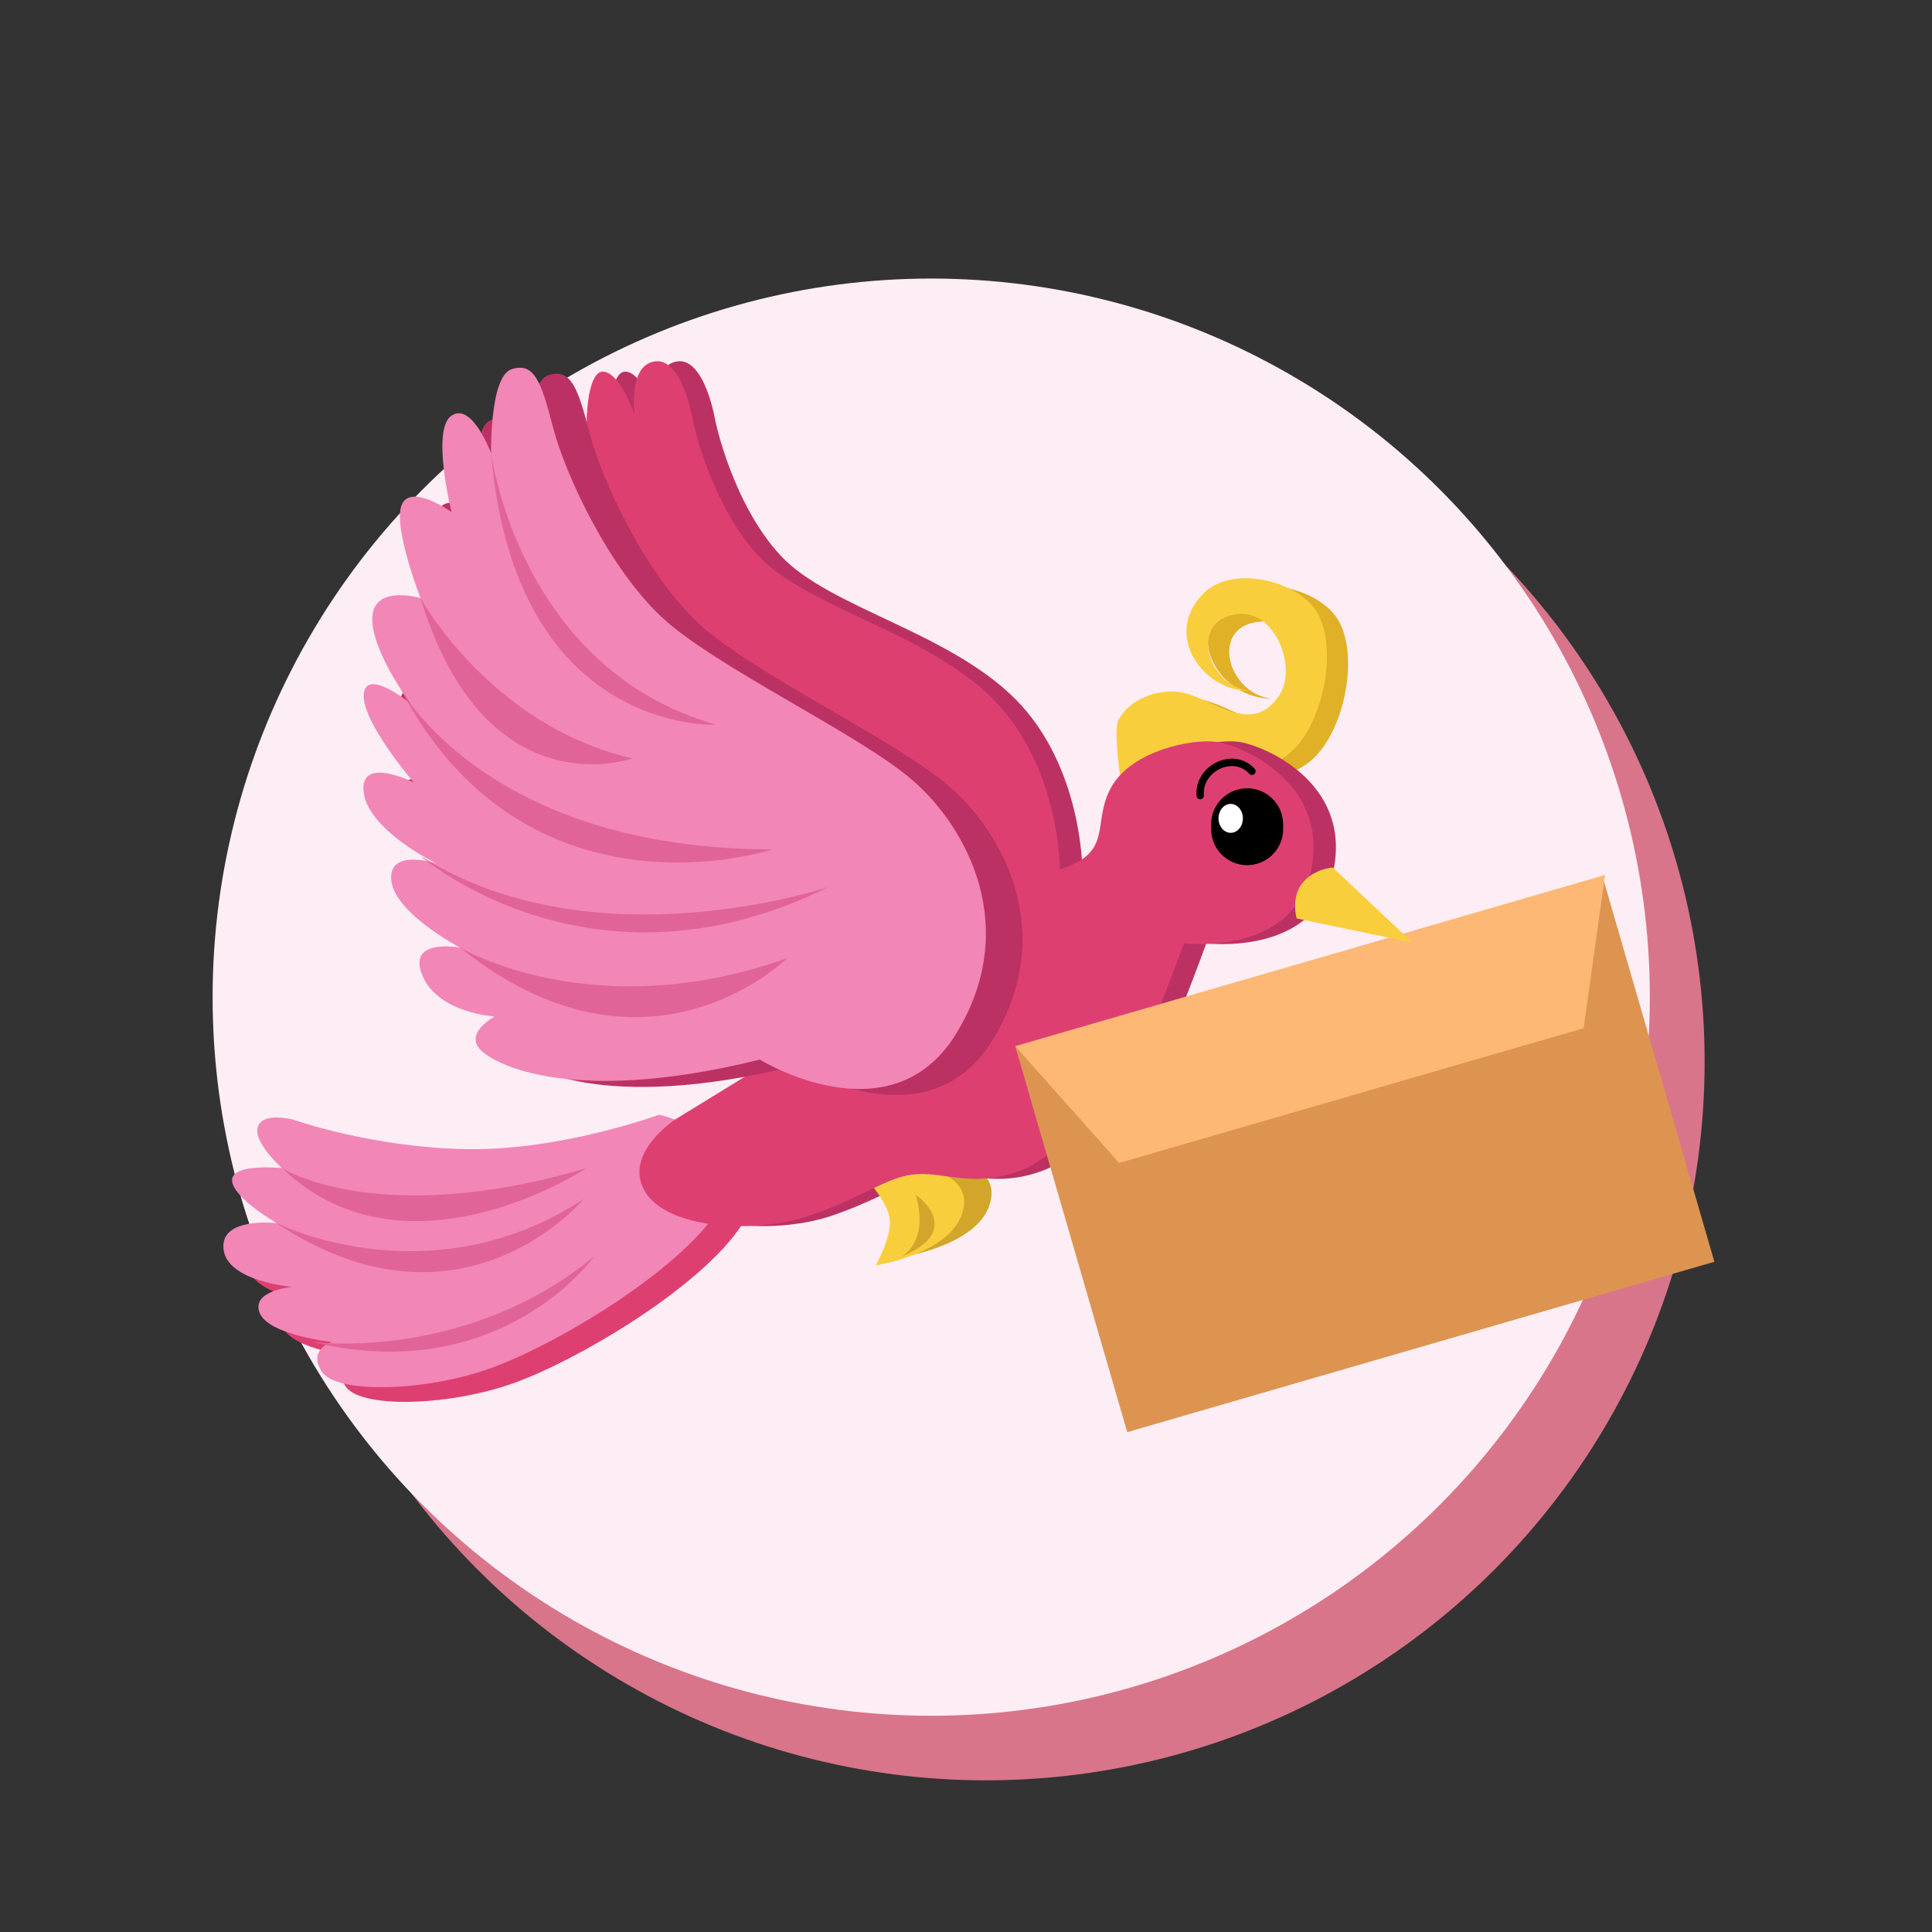 <?xml version="1.0" encoding="UTF-8" standalone="no"?>
<!-- Generator: Adobe Illustrator 17.1.0, SVG Export Plug-In . SVG Version: 6.00 Build 0)  -->

<svg
   xmlns:dc="http://purl.org/dc/elements/1.1/"
   xmlns:cc="http://creativecommons.org/ns#"
   xmlns:rdf="http://www.w3.org/1999/02/22-rdf-syntax-ns#"
   xmlns:svg="http://www.w3.org/2000/svg"
   xmlns="http://www.w3.org/2000/svg"
   xmlns:sodipodi="http://sodipodi.sourceforge.net/DTD/sodipodi-0.dtd"
   xmlns:inkscape="http://www.inkscape.org/namespaces/inkscape"
   version="1.1"
   id="Layer_1"
   x="0px"
   y="0px"
   viewBox="0 0 595.28 595.28"
   enable-background="new 0 0 595.28 595.28"
   xml:space="preserve"
   sodipodi:docname="send.svg"
   inkscape:version="0.92.5 (2060ec1f9f, 2020-04-08)"><rect x="0" y="0" width="595.28" height="595.28" fill="#333333" stroke="none"/><defs
   id="defs83">
	
	

		
		
	
			
			
			
			
			
			
			
			
			
			
			
			
			
			
			
			
			
			
			
			
			
			
			
				
			
			
			
		
			
			
		</defs><sodipodi:namedview
   pagecolor="#ffffff"
   bordercolor="#666666"
   borderopacity="1"
   objecttolerance="10"
   gridtolerance="10"
   guidetolerance="10"
   inkscape:pageopacity="0"
   inkscape:pageshadow="2"
   inkscape:window-width="1920"
   inkscape:window-height="1016"
   id="namedview81"
   showgrid="false"
   inkscape:zoom="1.1213358"
   inkscape:cx="459.47213"
   inkscape:cy="180.84823"
   inkscape:window-x="0"
   inkscape:window-y="27"
   inkscape:window-maximized="1"
   inkscape:current-layer="Layer_1" />
<g
   id="g1037"><g
     id="g4">
				<circle
   cx="303.809"
   cy="327.14"
   r="221.413"
   id="circle2"
   style="fill:#d8758a" />
			</g><g
     id="g8">
				<circle
   cx="286.922"
   cy="307.24"
   r="221.413"
   id="circle6"
   style="fill:#fdeef5" />
			</g><path
     d="m 403.749,234.505 c 10.02,-8.18 15.176,-31.257 8.832,-43.018 -5.402,-10.012 -25.657,-15.143 -34.702,-6.818 -13.417,12.341 -1.382,30.563 13.864,30.612 -13.761,-1.666 -19.229,-22.748 -3.199,-23.765 11.024,-0.698 17.661,16.58 12.186,24.983 -8.755,13.417 -21.219,0.209 -31.144,-0.982 -6.747,-0.81 -14.993,2.324 -18.405,8.512 -1.752,3.168 0.63,19.784 0.931,19.542 11.467,-9.283 10.84,-6.978 23.422,-4.299 9.561,2.034 20.284,1.712 28.215,-4.767 z"
     id="path12"
     inkscape:connector-curvature="0"
     style="fill:#e0b027" /><path
     d="m 397.24,232.168 c 10.02,-8.182 15.172,-31.261 8.832,-43.02 -5.405,-10.012 -25.654,-15.143 -34.702,-6.82 -13.417,12.345 -1.385,30.564 13.86,30.614 -13.754,-1.666 -19.226,-22.746 -3.192,-23.765 11.016,-0.698 17.661,16.58 12.178,24.983 -8.752,13.417 -21.219,0.209 -31.136,-0.982 -6.75,-0.81 -14.996,2.324 -18.412,8.514 -1.748,3.166 0.63,19.783 0.935,19.541 11.467,-9.281 10.837,-6.978 23.422,-4.299 9.561,2.034 20.281,1.712 28.215,-4.766 z"
     id="path14"
     inkscape:connector-curvature="0"
     style="fill:#f9ce3d" /><path
     d="m 333.48,267.858 c 0,0 0,-31.838 -20.699,-52.526 -20.692,-20.686 -57.296,-28.118 -72.156,-44.035 -14.861,-15.92 -20.164,-41.387 -20.164,-41.387 0,0 -3.181,-19.629 -11.676,-18.57 -8.488,1.057 -6.362,16.453 -6.362,16.453 0,0 -4.764,-13.804 -10.078,-13.269 -5.307,0.524 -6.905,23.338 -0.539,42.968 6.377,19.638 53.598,168.728 53.598,168.728 l -30.242,18.571 c 0,0 -16.455,10.606 -9.561,22.278 6.904,11.676 33.962,13.257 50.933,7.432 16.975,-5.836 23.88,-12.198 32.906,-12.732 9.008,-0.535 17.514,4.231 31.829,-1.061 14.326,-5.312 33.954,-32.373 37.678,-38.733 3.712,-6.371 12.728,-31.318 12.728,-31.318 0,0 33.958,4.258 39.257,-22.802 5.318,-27.059 -21.74,-38.199 -29.176,-39.269 -7.425,-1.059 -25.998,2.653 -32.375,13.804 -6.351,11.142 1.078,20.165 -15.901,25.468 z"
     id="path16"
     inkscape:connector-curvature="0"
     style="fill:#bc3164" /><path
     d="m 274.004,359.104 c 0,0 7.421,7.429 8.491,13.255 1.056,5.838 -4.244,14.861 -4.244,14.861 0,0 24.4,-3.709 27.05,-17.499 2.661,-13.805 -21.212,-14.86 -31.297,-10.617 z"
     id="path18"
     inkscape:connector-curvature="0"
     style="fill:#d1a62a" /><path
     d="m 210.383,347.978 c 0,0 -30.249,11.141 -59.432,10.606 -29.179,-0.524 -53.048,-9.012 -53.048,-9.012 0,0 -9.558,-2.661 -11.152,2.118 -1.576,4.777 7.429,12.732 7.429,12.732 0,0 -15.392,-1.592 -15.392,3.72 0,5.303 13.813,13.257 13.813,13.257 0,0 -17.521,-2.127 -16.448,7.955 1.063,10.082 21.208,11.676 21.208,11.676 0,0 -12.728,1.068 -10.089,7.964 2.668,6.882 22.293,9.024 22.293,9.024 0,0 -7.432,2.104 -3.177,9.01 4.247,6.897 30.773,6.364 50.937,-0.535 20.164,-6.893 61.539,-31.301 72.688,-51.465 11.136,-20.153 -19.63,-27.05 -19.63,-27.05 z"
     id="path20"
     inkscape:connector-curvature="0"
     style="fill:#de3f71" /><path
     d="m 203.097,343.463 c 0,0 -30.249,11.139 -59.432,10.602 -29.176,-0.52 -53.052,-9.008 -53.052,-9.008 0,0 -9.554,-2.664 -11.148,2.115 -1.58,4.781 7.432,12.735 7.432,12.735 0,0 -15.396,-1.594 -15.396,3.72 0,5.301 13.816,13.256 13.816,13.256 0,0 -17.525,-2.128 -16.455,7.954 1.067,10.082 21.208,11.676 21.208,11.676 0,0 -12.724,1.068 -10.086,7.965 2.664,6.883 22.289,9.023 22.289,9.023 0,0 -7.432,2.104 -3.174,9.012 4.247,6.895 30.773,6.358 50.937,-0.535 20.164,-6.897 61.54,-31.303 72.688,-51.465 11.139,-20.155 -19.627,-27.05 -19.627,-27.05 z"
     id="path22"
     inkscape:connector-curvature="0"
     style="fill:#f286b6" /><path
     d="m 265.556,361.772 c 0,0 7.421,7.429 8.495,13.256 1.052,5.836 -4.244,14.861 -4.244,14.861 0,0 24.397,-3.712 27.046,-17.499 2.661,-13.806 -21.207,-14.863 -31.297,-10.618 z"
     id="path24"
     inkscape:connector-curvature="0"
     style="fill:#f9ce3d" /><path
     d="m 326.575,267.858 c 0,0 0,-31.838 -20.695,-52.526 -20.695,-20.686 -57.299,-28.118 -72.156,-44.035 -14.861,-15.92 -20.167,-41.387 -20.167,-41.387 0,0 -3.174,-19.629 -11.672,-18.57 -8.491,1.057 -6.362,16.453 -6.362,16.453 0,0 -4.768,-13.804 -10.082,-13.269 -5.307,0.524 -6.908,23.338 -0.539,42.968 6.377,19.638 53.602,168.728 53.602,168.728 l -30.246,18.571 c 0,0 -16.455,10.606 -9.561,22.278 6.908,11.676 33.969,13.257 50.937,7.432 16.972,-5.836 23.88,-12.198 32.906,-12.732 9.008,-0.535 17.51,4.231 31.825,-1.061 14.329,-5.312 33.958,-32.373 37.681,-38.733 3.709,-6.371 12.728,-31.318 12.728,-31.318 0,0 33.958,4.258 39.257,-22.802 5.314,-27.059 -21.74,-38.199 -29.176,-39.269 -7.432,-1.059 -26.002,2.653 -32.371,13.804 -6.358,11.142 1.07,20.165 -15.909,25.468 z"
     id="path26"
     inkscape:connector-curvature="0"
     style="fill:#de3f71" /><path
     d="m 245.4,328.338 c 0,0 40.324,24.943 60.48,-7.954 20.16,-32.897 3.185,-63.663 -13.263,-77.991 -16.451,-14.328 -61.008,-35.016 -77.463,-50.411 -16.459,-15.396 -29.714,-44.035 -33.43,-58.347 -3.716,-14.329 -5.831,-20.166 -12.724,-18.049 -6.897,2.129 -6.377,25.991 -6.377,25.991 0,0 -5.823,-15.911 -12.2,-11.665 -6.369,4.244 0,29.721 0,29.721 0,0 -12.739,-9.036 -15.388,-2.138 -2.657,6.906 5.834,28.651 5.834,28.651 0,0 -14.311,-4.244 -14.853,5.836 -0.528,10.086 11.669,26.539 11.669,26.539 0,0 -13.791,-11.143 -14.315,-2.662 -0.528,8.499 15.385,27.057 15.385,27.057 0,0 -16.983,-8.488 -15.385,3.185 1.583,11.678 22.282,21.758 22.282,21.758 0,0 -14.854,-4.775 -13.794,5.303 1.048,10.082 21.219,20.699 21.219,20.699 0,0 -16.444,-3.199 -11.672,8.478 4.768,11.685 22.289,12.733 22.289,12.733 0,0 -7.964,4.253 -5.321,9.023 2.659,4.778 27.067,19.104 87.027,4.243 z"
     id="path28"
     inkscape:connector-curvature="0"
     style="fill:#bc3164" /><path
     d="m 234.105,326.48 c 0,0 40.324,24.941 60.484,-7.956 20.16,-32.895 3.181,-63.665 -13.263,-77.991 -16.451,-14.326 -61.012,-35.014 -77.467,-50.41 -16.459,-15.398 -29.711,-44.036 -33.43,-58.351 -3.712,-14.326 -5.831,-20.164 -12.724,-18.047 -6.897,2.127 -6.377,25.991 -6.377,25.991 0,0 -5.823,-15.911 -12.2,-11.663 -6.369,4.244 0,29.721 0,29.721 0,0 -12.735,-9.037 -15.389,-2.14 -2.653,6.906 5.838,28.651 5.838,28.651 0,0 -14.318,-4.244 -14.853,5.838 -0.531,10.082 11.669,26.537 11.669,26.537 0,0 -13.794,-11.141 -14.319,-2.662 -0.528,8.5 15.389,27.059 15.389,27.059 0,0 -16.983,-8.49 -15.389,3.185 1.583,11.676 22.279,21.756 22.279,21.756 0,0 -14.846,-4.777 -13.791,5.303 1.048,10.084 21.223,20.697 21.223,20.697 0,0 -16.448,-3.196 -11.673,8.48 4.764,11.684 22.289,12.733 22.289,12.733 0,0 -7.964,4.253 -5.325,9.023 2.661,4.779 27.073,19.107 87.029,4.246 z"
     id="path30"
     inkscape:connector-curvature="0"
     style="fill:#f286b6" /><path
     d="m 129.577,184.286 c 0,0 21.472,39.309 65.248,49.38 0.001,-0.001 -45.216,16.375 -65.248,-49.38 z"
     id="path32"
     inkscape:connector-curvature="0"
     style="fill:#e16498" /><path
     d="m 123.263,212.039 c 0,0 26.588,49.607 114.749,49.68 0,0 -75.697,25.013 -114.749,-49.68 z"
     id="path34"
     inkscape:connector-curvature="0"
     style="fill:#e16498" /><path
     d="m 151.328,139.716 c 0,0 8.572,66.3 69.283,83.559 0,0 -61.942,3.303 -69.283,-83.559 z"
     id="path36"
     inkscape:connector-curvature="0"
     style="fill:#e16498" /><path
     d="m 129.577,263.735 c 0,0 52.656,45.863 125.659,9.562 0,0 -72.288,24.367 -125.659,-9.562 z"
     id="path38"
     inkscape:connector-curvature="0"
     style="fill:#e16498" /><path
     d="m 141.785,291.998 c 0,0 41.269,24.516 100.76,3.209 0,0 -43.19,42.982 -100.76,-3.209 z"
     id="path40"
     inkscape:connector-curvature="0"
     style="fill:#e16498" /><path
     d="m 86.897,359.907 c 0,0 29.494,18.969 93.863,0 0,0 -55.614,36.749 -93.863,0 z"
     id="path42"
     inkscape:connector-curvature="0"
     style="fill:#e16498" /><path
     d="m 86.882,377.569 -2.071,-0.936 c 57.226,38.316 95.051,-7.212 95.051,-7.212 -46.488,30.579 -92.98,8.148 -92.98,8.148 z"
     id="path44"
     inkscape:connector-curvature="0"
     style="fill:#e16498" /><path
     d="m 98.075,413.633 -2.052,-0.198 c 58.333,14.218 86.962,-26.244 86.962,-26.244 -38.741,31.869 -84.91,26.442 -84.91,26.442 z"
     id="path46"
     inkscape:connector-curvature="0"
     style="fill:#e16498" /><path
     d="m 277.724,387.191 c 0,0 8.781,-4.427 4.39,-19.119 0,0 15.759,10.848 -4.39,19.119 z"
     id="path48"
     inkscape:connector-curvature="0"
     style="fill:#d1a62a" /><g
     id="g52">
				<path
   d="m 395.36,255.469 c 0,6.133 -4.973,11.099 -11.104,11.099 v 0 c -6.124,0 -11.093,-4.966 -11.093,-11.099 v -1.477 c 0,-6.133 4.969,-11.101 11.093,-11.101 v 0 c 6.131,0 11.104,4.968 11.104,11.101 z"
   id="path50"
   inkscape:connector-curvature="0" />
			</g><path
     d="m 382.951,252.154 c 0,2.459 -1.679,4.453 -3.749,4.453 -2.078,0 -3.76,-1.994 -3.76,-4.453 0,-2.459 1.682,-4.453 3.76,-4.453 2.07,0.001 3.749,1.994 3.749,4.453 z"
     id="path54"
     inkscape:connector-curvature="0"
     style="fill:#ffffff" /><g
     id="g60">
				<g
   id="g58">
					<path
   d="m 370.172,246.217 c -0.081,0.027 -0.165,0.044 -0.253,0.055 -0.623,0.059 -1.173,-0.398 -1.235,-1.019 -0.429,-4.398 2.195,-8.636 6.527,-10.547 4.145,-1.827 8.513,-0.995 11.39,2.186 0.414,0.467 0.381,1.182 -0.084,1.6 -0.465,0.421 -1.18,0.385 -1.602,-0.077 -2.624,-2.908 -6.249,-2.752 -8.796,-1.638 -2.855,1.264 -5.57,4.304 -5.182,8.26 0.052,0.532 -0.274,1.015 -0.765,1.18 z"
   id="path56"
   inkscape:connector-curvature="0" />
				</g>
			</g><rect
     x="210.587"
     y="396.905"
     transform="rotate(-16.182)"
     width="188.365"
     height="123.671"
     id="rect62"
     style="fill:#dd9451;stroke-width:1" /><polygon
     points="487.951,316.797 494.539,269.591 312.807,322.328 344.827,358.33 "
     id="polygon64"
     style="fill:#fcb874" /><path
     d="m 399.523,282.979 35.673,7.458 -24.558,-23.145 c 0,0 -5.915,0.381 -9.433,4.882 -3.518,4.512 -1.682,10.805 -1.682,10.805 z"
     id="path72"
     inkscape:connector-curvature="0"
     style="fill:#f9ce3d" /></g>

</svg>